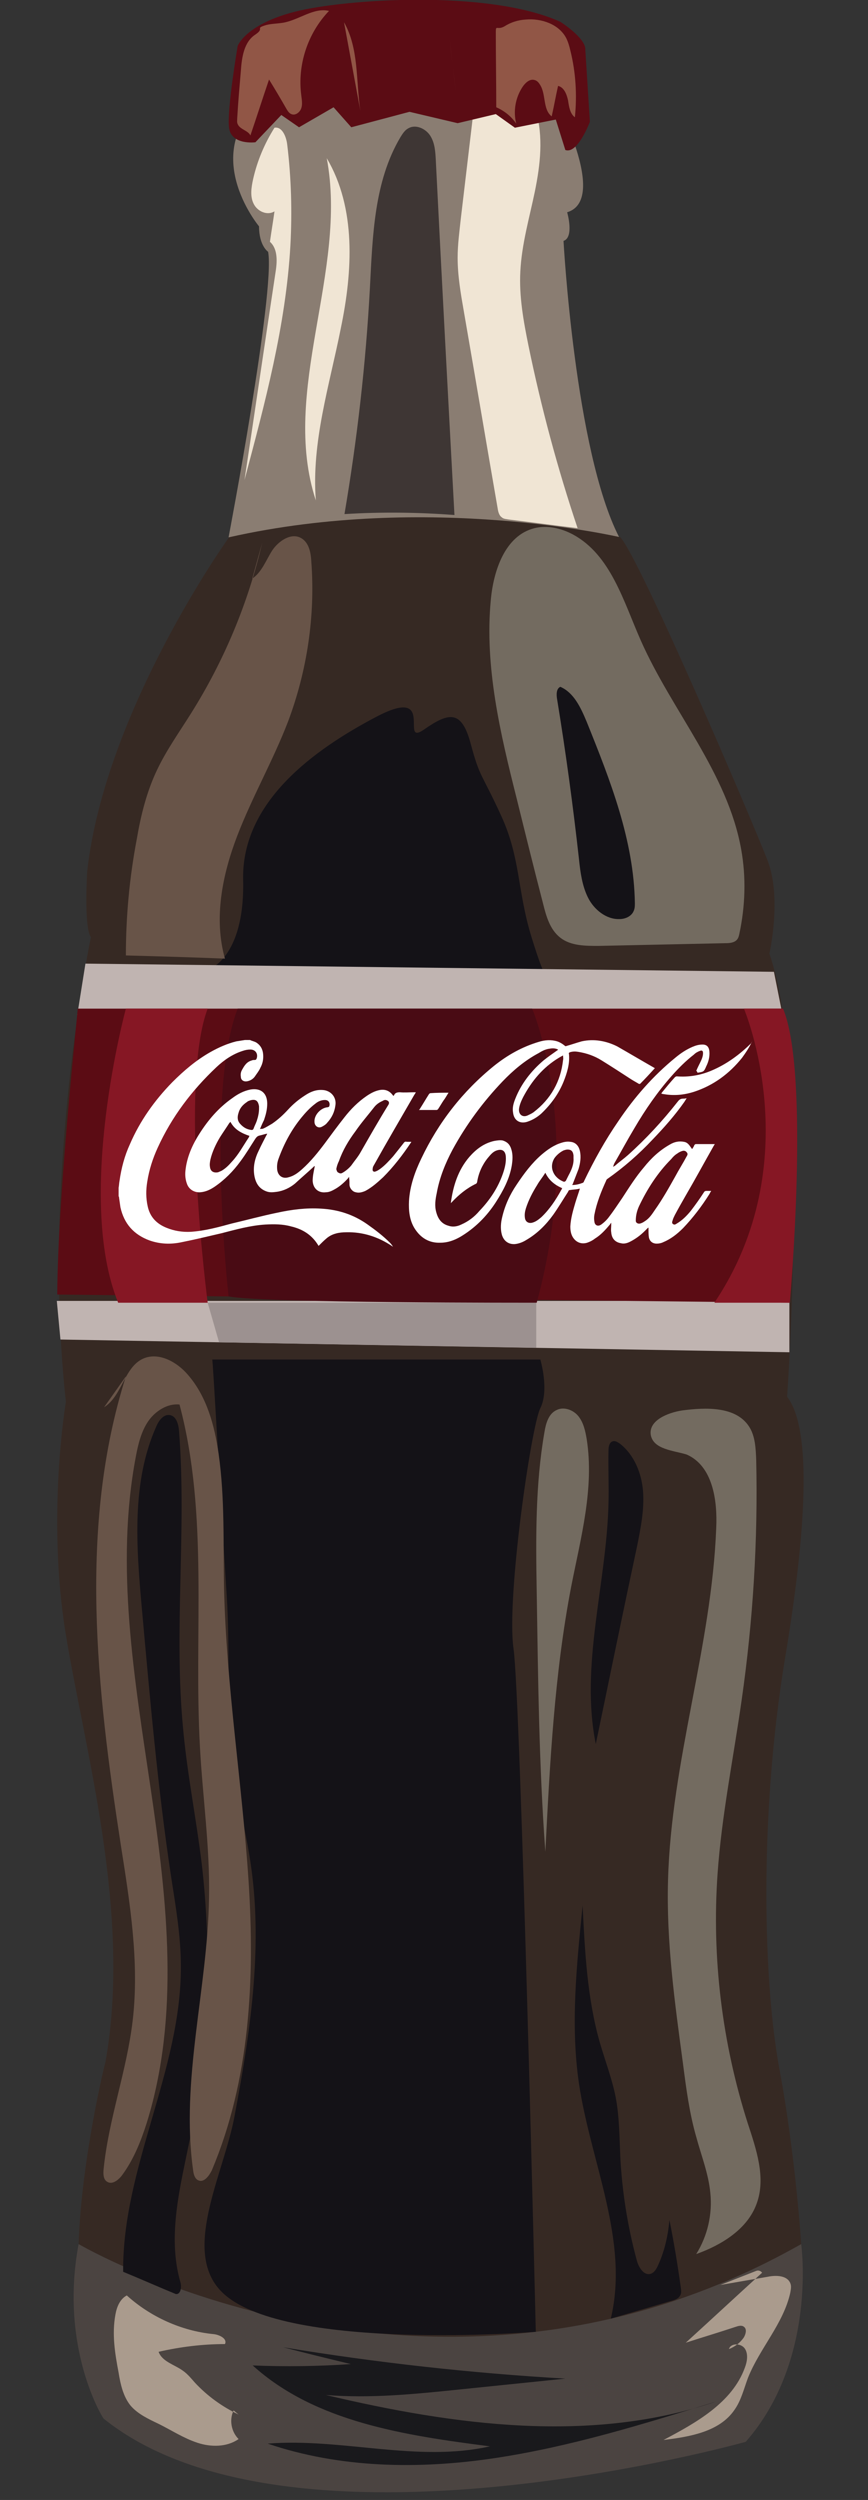 <?xml version="1.0" encoding="utf-8"?>
<!-- Generator: Adobe Illustrator 19.0.0, SVG Export Plug-In . SVG Version: 6.00 Build 0)  -->
<!DOCTYPE svg PUBLIC "-//W3C//DTD SVG 1.1//EN" "http://www.w3.org/Graphics/SVG/1.1/DTD/svg11.dtd">
<svg version="1.1" id="Layer_1" xmlns="http://www.w3.org/2000/svg" xmlns:xlink="http://www.w3.org/1999/xlink" x="0px" y="0px"
	 viewBox="-210 122 191 550" style="enable-background:new -210 122 191 550;" xml:space="preserve">
<rect x="-210" y="122" width="191" height="550" fill="#333333" stroke="none"/>
<style type="text/css">
	.st0{fill:#8A7D72;}
	.st1{fill:#4B4441;}
	.st2{fill:#362923;}
	.st3{fill:#141217;}
	.st4{fill:#C0B4B1;}
	.st5{fill:#736B60;}
	.st6{fill:#685448;}
	.st7{fill:#19191C;}
	.st8{fill:#AA9B8D;}
	.st9{fill:#F0E5D4;}
	.st10{fill:#5B0C14;}
	.st11{fill:#915646;}
	.st12{fill:#3E3634;}
	.st13{fill:#9C9190;}
	.st14{fill:#861724;}
	.st15{fill:#490B14;}
	.st16{fill:#FFFFFF;}
</style>
<g>
	<path class="st0" d="M-159.7,240.2c0,0,10.3-54.1,8.7-62.8c0,0-2-1.3-2-5.6c0,0-14.1-16.9,2.1-29c1.8-1.3,53.9-6.5,61.4-2.3
		c0,0,14.2,25.2,4.3,28.2c0,0,1.6,5.5-0.8,6.3c0,0,2.5,46.1,12.2,65.1C-73.6,240.2-115.5,258-159.7,240.2z"/>
	<path class="st1" d="M-192.7,615.7c0,0,81.2,42.3,159,0c0,0,3.6,25.5-12.2,43.5c0,0-100,28.1-141.3-5.1
		C-187.3,654.1-197,638.6-192.7,615.7z"/>
	<path class="st2" d="M-192.7,615.7c0,0,78.1,45.9,159,0c0,0-1.2-19-4.7-38c-3.6-18.9-4.7-55.7,1.2-91.2s4.7-51.7,0.4-57.2
		c0,0,5.1-71.5-3.9-97.5c0,0,2.8-12.2-0.4-20.5s-28-66.3-32.4-71.1c0,0-42.2-9.9-86.1,0c0,0-27.2,37.9-31.2,73.4
		c0,0-0.8,12.2,0.8,14.6c0,0-11,52.1-5.5,102.2c0,0-4.3,25.3,0,51.3s14.5,61.5,8.7,94C-186.9,575.8-192.1,597.2-192.7,615.7z"/>
	<path class="st3" d="M-82.6,580.4c-1.9-13-0.5-26.1,0.8-39.2c0.5,10.1,1,20.4,3.8,30.2c1.2,4.1,2.7,8,3.5,12.1
		c0.8,4.3,0.8,8.7,1,13.1c0.4,7.6,1.6,15.2,3.6,22.6c0.4,1.6,1.6,3.6,3.2,3c0.7-0.3,1.1-1,1.4-1.6c1.5-3.2,2.3-6.7,2.6-10.2
		c1,4.9,1.8,9.8,2.5,14.8c0.1,0.7,0.2,1.4-0.2,1.9c-0.4,0.7-1.2,0.9-1.9,1.1c-4.4,1.3-8.8,2.6-13.3,3.9
		C-71.5,615-80,597.8-82.6,580.4z"/>
	<path class="st3" d="M-73.6,439.6c-0.5-0.3-1-0.7-1.6-0.5c-0.7,0.2-0.9,1.2-0.9,1.9c-0.1,3.9,0.1,7.7,0,11.6
		c-0.4,17.8-6.3,35.7-2.8,53.1c3-14.5,6-29.1,9.1-43.6c0.8-4,1.6-8,1.3-12C-68.8,446.2-70.4,442.1-73.6,439.6z"/>
	<path class="st3" d="M-160.7,626.7c-9.8-8.8-0.1-26.2,2.3-39.1c3.4-18,6.2-36.5,3.7-54.6c-1-7.3-2.9-14.5-3.9-21.8
		c-1.7-12.6-0.7-25.3-1.5-38c-1.2-18.3-3.1-53-3.2-52.1l72.2,0c0,0,2,6.7,0,10.7c-2,3.9-7.5,41.8-5.9,52.9S-92.1,635-92.1,635
		S-146.6,639.4-160.7,626.7z"/>
	<path class="st3" d="M-170.3,624.1c-3-10.4,0.1-21.5,2.2-32.1c4-19.7,4.8-40,2.5-59.9c-1.2-9.9-3.2-19.8-4.1-29.7
		c-2.1-21.8,0.8-43.7-0.9-65.5c-0.1-1.5-0.6-3.5-2.2-3.6c-1.3-0.1-2.3,1.3-2.8,2.5c-5.5,12.3-4.4,26.5-3.2,39.9
		c1.8,19.9,3.5,39.7,6.5,59.5c1,6.4,2.1,12.9,2.1,19.4c0.1,22.9-12.9,44.3-12.7,67.2c3.9,1.6,7.7,3.3,11.6,4.9
		C-170.2,626.8-170,625.1-170.3,624.1z"/>
	<path class="st3" d="M-164.3,335.4h74.2c0,0,0.3,3.2-2.9-7.1c-3.2-10.3-2.4-17.4-6.7-26.8s-4.7-8.3-6.7-15.8
		c-2-7.5-4.7-7.1-10.3-3.2s3-9.9-10.5-2.8c-13.5,7.1-29.7,18.6-29.3,35.9C-156.1,333-164.3,335.4-164.3,335.4z"/>
	<polygon class="st4" points="-196.7,416.7 -36.3,419.5 -36.3,408.2 -197.5,408.2 	"/>
	<polygon class="st4" points="-193,345.3 -37.8,345.3 -39.7,335.8 -191.2,334 	"/>
	<path class="st5" d="M-90.2,437.1c-2,11.5-1.9,23.3-1.7,35c0.3,19.1,0.5,38.2,1.9,57.3c1-19.5,2-39.2,5.7-58.4
		c2.1-10.7,5.1-21.6,3.4-32.4c-0.3-1.8-0.7-3.6-1.8-5c-1.1-1.4-3.2-2.2-4.8-1.4C-89.3,433-89.9,435.2-90.2,437.1z"/>
	<path class="st5" d="M-66.8,437.7c-0.5-3.2,3.7-4.9,6.9-5.4c5.3-0.7,11.8-0.9,14.7,3.5c1.4,2.1,1.5,4.9,1.6,7.4
		c0.4,17.7-0.7,35.4-3.2,52.8c-1.8,12.7-4.4,25.4-5.3,38.2c-1.3,18.5,1,37.2,6.6,54.8c1.9,5.8,4.1,12.1,2,17.8
		c-2,5.6-7.7,9.1-13.3,11.1c2.5-4,3.6-8.8,3.1-13.5c-0.4-4.2-2-8.2-3.1-12.3c-1.5-5.2-2.2-10.6-2.9-16c-1.8-13.4-3.7-26.9-3.3-40.5
		c0.7-26.1,9.6-51.4,10.6-77.4c0.3-6.2-0.8-13.7-6.5-16.2C-61.8,441.1-66.2,440.9-66.8,437.7z"/>
	<path class="st5" d="M-69,262.9c-3.8-8.6-6.6-18.8-14.9-23.3c-2.6-1.4-5.7-2.1-8.5-1.4c-6.4,1.6-9,9.2-9.6,15.8
		c-1.4,14.7,2.1,29.4,5.7,43.7c1.9,7.7,3.8,15.4,5.8,23.1c0.7,2.8,1.5,5.7,3.8,7.5c2.3,1.8,5.5,1.8,8.4,1.8c9.3-0.2,18.7-0.4,28-0.6
		c0.9,0,1.9-0.1,2.5-0.8c0.3-0.4,0.4-0.8,0.5-1.3c1.3-6.1,1.5-12.4,0.4-18.5C-49.9,292-62.1,278.5-69,262.9z"/>
	<path class="st3" d="M-86.7,273.1c-0.9,0.4-0.9,1.7-0.7,2.8c1.9,11.6,3.5,23.4,4.8,35.1c0.3,2.9,0.7,5.9,2,8.5
		c1.3,2.6,4,4.8,6.9,4.7c1.3,0,2.6-0.6,3.1-1.7c0.3-0.6,0.3-1.2,0.3-1.8c-0.2-13.8-5.4-27-10.6-39.9
		C-82.2,277.7-83.7,274.4-86.7,273.1z"/>
	<path class="st6" d="M-152.3,241.4c-3.1,13.3-8.4,26-15.7,37.6c-2.5,4-5.3,7.9-7.4,12.3c-2.3,4.8-3.6,10-4.5,15.3
		c-1.6,8.4-2.4,17-2.4,25.6c7.3,0.2,14.5,0.4,21.8,0.7c-2.5-8.8-0.6-18.4,2.7-27c3.3-8.6,7.9-16.6,11.2-25.2
		c4.2-11.2,6-23.3,5.1-35.2c-0.1-1.9-0.5-4.1-2.2-5.1c-2.2-1.3-5,0.6-6.4,2.7c-1.4,2.2-2.3,4.8-4.4,6.2"/>
	<path class="st6" d="M-182.3,424.8c-10.5,33.1-6.4,68.9-1.1,103.2c2,12.7,4.1,25.7,2.6,38.5c-1.3,11.1-5.3,21.7-6.4,32.7
		c-0.1,1-0.1,2.3,0.8,2.8c1.1,0.7,2.5-0.4,3.3-1.5c2.5-3.4,4.1-7.4,5.4-11.5c7.3-23.5,4.5-48.8,0.9-73.2
		c-3.6-24.4-7.9-49.2-3.3-73.4c0.5-2.7,1.2-5.5,2.7-7.7s4.2-4,6.9-3.7c6.5,24.4,3.1,50.2,4.5,75.4c0.6,11,2.2,22,2,33
		c-0.3,20.1-6.3,40.2-3.5,60.1c0.1,0.9,0.4,1.9,1.2,2.2c1.2,0.5,2.3-1,2.9-2.2c8.4-19.9,9.5-42.1,8.1-63.6s-4.9-42.9-5.4-64.5
		c-0.2-9.9,0.2-19.8-1.2-29.6c-0.9-6.2-2.6-12.6-6.8-17.4c-2.4-2.8-6.4-5-9.8-3.5c-4.2,1.9-4.6,8.2-8.6,10.7"/>
	<path class="st7" d="M-85.6,645.3c-7.8,0.8-15.6,1.6-23.4,2.4c-9.7,1-19.5,2-29.3,1.2c28.3,6.7,58.5,10.8,86,1.4
		c-16.1,5-32.2,10-48.9,12.5s-34,2.2-49.9-3.2c16.3-1.3,32.9,4.2,48.9,0.6c-18.6-2.4-38.4-5.3-52.2-17.8c7.2,0.3,14.4,0.2,21.6-0.3
		c-5-1.2-9.9-2.4-14.9-3.7C-127.1,641.8-106.3,644.1-85.6,645.3z"/>
	<path class="st8" d="M-175,655.3c-2.3-1.1-4.7-2.2-6.3-4.1c-1.6-2-2.2-4.7-2.6-7.2c-0.8-4.2-1.5-8.5-0.7-12.8
		c0.3-1.7,1-3.4,2.5-4.2c5.2,4.7,12,7.8,19,8.5c1.3,0.1,3.2,1,2.6,2.2c-4.9,0-9.8,0.6-14.6,1.7c0.8,2.2,3.5,2.8,5.4,4.2
		c1,0.7,1.8,1.7,2.6,2.6c2.7,2.9,6,5.3,9.6,7c-0.4-0.3-0.7-0.6-1.1-0.9c-1,2.1-0.5,4.7,1.1,6.3c-2.6,1.8-6.1,1.8-9.1,0.8
		S-172.2,656.7-175,655.3z"/>
	<path class="st8" d="M-43.6,621.6c0.5-0.2,1,0,1.3,0.4c-5.6,5.1-11.2,10.3-16.8,15.4c3.7-1.2,7.4-2.3,11-3.5c0.6-0.2,1.3-0.4,1.8,0
		c0.7,0.5,0.4,1.6,0,2.3c-0.8,1.2-2,2.1-3.3,2.6c0.4-1.4,2.7-1.3,3.5-0.1c0.8,1.2,0.5,2.9,0,4.2c-2.8,7.7-10.7,12.1-17.9,15.9
		c5.8-0.7,12.3-1.8,15.6-6.6c1.5-2.1,2.1-4.7,3-7.1c2.6-6.5,7.8-11.9,9.3-18.7c0.1-0.7,0.3-1.4,0-2.1c-0.7-1.7-3.1-1.8-5-1.4
		c-3.5,0.6-6.9,1.2-10.4,1.8"/>
	<path class="st9" d="M-108.6,170.1c-0.3,2.8-0.7,5.7-0.7,8.6c0,4,0.7,8,1.4,12c2.5,14.4,4.9,28.7,7.4,43.1c0.1,0.7,0.3,1.6,0.9,2
		c0.4,0.4,1.1,0.4,1.6,0.5c5,0.6,10,1.3,15.1,1.9c-4.4-13.1-8-26.5-10.8-40.1c-1.1-5.4-2.1-10.9-1.8-16.4c0.3-6,2-11.8,3.2-17.6
		c1.2-5.9,1.9-12,0.2-17.8s-6.4-10.9-12.3-11.7C-105.8,146.4-107.2,158.3-108.6,170.1z"/>
	<path class="st9" d="M-138.1,156.8c4.7,24.9-10.3,51.2-2.4,75.3c-1-12.8,3-25.3,5.5-37.9C-132.4,181.7-131.6,167.8-138.1,156.8z"/>
	<path class="st9" d="M-154.3,161.4c-0.4,1.8-0.7,3.8,0.1,5.4c0.8,1.7,3,2.7,4.6,1.7c-0.3,2.2-0.7,4.5-1,6.7
		c1.8,1.6,1.6,4.5,1.2,6.9c-2.3,15.2-4.5,30.3-6.8,45.5c4.5-16.9,9.1-34,10.1-51.6c0.4-7.4,0.2-14.8-0.7-22.2
		c-0.2-1.7-1.1-4-2.8-3.7C-151.8,153.6-153.4,157.4-154.3,161.4z"/>
	<g>
		<path class="st10" d="M-153.8,153.3c0,0-5.3,0.7-5.8-3.2s1.9-18,1.9-18s1.7-4.7,12.5-7.5c10.8-2.8,42.6-5,58.5,2.2
			c0,0,5.7,3.6,5.5,6.2l1,15.8c0,0-2.7,7.2-5.4,6.2l-2.1-6.7l-9,1.8l-4.2-3l-8.4,2l-10.6-2.5l-12.8,3.4l-3.9-4.4l-7.6,4.4l-3.9-2.7
			L-153.8,153.3z"/>
		<path class="st11" d="M-109.7,142.2c-0.5-4-0.9-7.9-1.4-11.9"/>
		<path class="st11" d="M-100.9,129c0,5.5,0.1,11.1,0.1,16.6c1.8,0.8,3.3,2,4.4,3.6c-0.7-2.7-0.2-5.7,1.4-8.1
			c0.6-0.9,1.6-1.8,2.6-1.5c0.5,0.1,0.9,0.5,1.2,1c1.4,2.1,0.6,5.5,2.6,7c0.5-2.2,0.9-4.5,1.4-6.7c1.3,0.3,1.9,1.8,2.2,3.2
			c0.2,1.3,0.4,2.9,1.5,3.7c0.5-4.9,0.2-9.9-1-14.7c-0.2-0.9-0.5-1.9-0.9-2.7c-1.6-3.1-5.5-4.4-8.9-4.1c-1.7,0.1-3.3,0.6-4.7,1.5
			C-100.6,128.7-100.9,127.4-100.9,129z"/>
		<path class="st11" d="M-153.8,129.6c-2.5,1.6-3,5-3.2,8c-0.3,3.5-0.6,6.9-0.8,10.4c0,0.4-0.1,0.9,0.1,1.3c0.5,1.2,2.3,1.4,2.8,2.5
			c1.4-4.1,2.7-8.2,4.1-12.3c1.3,2.1,2.6,4.3,3.8,6.4c0.3,0.5,0.6,1,1.1,1.2c0.9,0.4,1.9-0.4,2.2-1.3c0.3-0.9,0.1-1.9,0-2.8
			c-0.9-6.7,1.4-13.7,6.1-18.6c-3.4-0.8-6.6,2-10.1,2.6c-1.2,0.2-2.5,0.2-3.7,0.5C-154.1,128.3-151.6,128.1-153.8,129.6z"/>
		<path class="st11" d="M-130.7,146.4c-1-6.6-0.3-13.7-3.6-19.5"/>
	</g>
	<path class="st12" d="M-120.1,150.2c-0.8,0.4-1.3,1.2-1.8,2c-5.8,9.8-6.1,21.7-6.7,33.1c-0.9,16.7-2.8,33.3-5.6,49.8
		c8.1-0.5,16.2-0.4,24.2,0.2c-1.4-26-2.8-52-4.1-78c-0.1-1.9-0.2-3.8-1.2-5.4C-116.3,150.3-118.5,149.3-120.1,150.2z"/>
	<path class="st10" d="M-197.4,406.8l161.2,1.8c0,0,3.2-53.3-1.5-64.7h-155.2C-192.8,343.9-197.3,384.8-197.4,406.8z"/>
	<polygon class="st13" points="-164.3,408.6 -161.8,417.3 -92,418.5 -92,408.6 	"/>
	<path class="st14" d="M-36.2,408.6c0,0,4.5-50.4-1.5-64.7h-8.6c0,0,14.3,33.7-6.5,64.7H-36.2z"/>
	<path class="st14" d="M-164.3,408.6c0,0-6.3-48.2,0-64.7h-18c0,0-11.2,41.3-1.7,64.7H-164.3z"/>
	<path class="st15" d="M-159.7,407.2c0,0-5.1-45,2-63.3h64.8c0,0,11.4,26.6,1,64.7C-92,408.6-153,408.7-159.7,407.2z"/>
	<g id="KRyJ1s.tif_50_">
		<g>
			<path class="st16" d="M-155,350.8c0.4,0.2,0.9,0.3,1.3,0.5c1,0.6,1.5,1.5,1.6,2.6c0.1,1.1-0.1,2.1-0.6,3
				c-0.3,0.7-0.8,1.3-1.2,1.9c-0.4,0.6-1.1,1-1.8,1.1c-0.7,0.1-1.3-0.3-1.3-1c-0.1-0.6,0-1.1,0.3-1.6c0.5-0.9,1-1.7,2.1-2
				c0.2-0.1,0.4-0.1,0.6-0.1c0.3,0,0.4-0.1,0.5-0.4c0.3-1-0.3-1.9-1.4-1.9c-0.6,0-1.1,0.1-1.7,0.3c-2.2,0.7-4.1,2-5.8,3.6
				c-5.4,5.1-9.8,10.9-12.9,17.7c-1.1,2.4-1.9,4.9-2.3,7.5c-0.3,1.8-0.3,3.6,0.1,5.4c0.5,2.3,1.9,3.8,4.1,4.7c1.7,0.7,3.5,1,5.4,0.9
				c3-0.2,6-1,8.9-1.8c3.4-0.8,6.7-1.7,10.1-2.4c3.2-0.7,6.4-1.1,9.6-0.9c3.8,0.2,7.2,1.3,10.3,3.5c1.7,1.2,3.4,2.5,4.9,4
				c0.3,0.3,0.5,0.6,0.7,0.9c-0.1-0.1-0.2-0.1-0.3-0.2c-3-2-6.4-3.1-10-3c-1.6,0-3.1,0.3-4.3,1.3c-0.6,0.5-1.2,1.1-1.8,1.7
				c0,0,0,0,0,0c-1.4-2.4-3.5-3.7-6.1-4.3c-1.8-0.5-3.7-0.5-5.6-0.4c-3.3,0.2-6.5,1.1-9.6,1.9c-3,0.7-5.9,1.4-8.9,2
				c-2.4,0.5-4.7,0.4-7-0.4c-3.5-1.3-5.6-3.7-6.4-7.3c-0.1-0.7-0.2-1.4-0.3-2.1c0-0.1,0-0.2-0.1-0.3c0-0.6,0-1.3,0-1.9
				c0.1-0.5,0.1-1,0.2-1.5c0.4-2.8,1.1-5.5,2.3-8.1c2.2-5.1,5.4-9.6,9.3-13.6c2.6-2.6,5.3-4.9,8.5-6.7c1.8-1,3.6-1.8,5.6-2.3
				c0.6-0.1,1.3-0.2,1.9-0.3C-155.9,350.8-155.4,350.8-155,350.8z"/>
			<path class="st16" d="M-56.8,357.6c0.3-0.7,0.6-1.3,0.9-1.9c0.3-0.6,0.6-1.3,0.6-2c0-0.5-0.2-0.7-0.7-0.5
				c-0.5,0.2-0.9,0.4-1.3,0.8c-1.8,1.4-3.4,3-4.9,4.7c-3.1,3.5-5.8,7.4-8.2,11.5c-1.5,2.5-2.9,5.1-4.4,7.7c-0.1,0.2-0.2,0.5-0.3,0.8
				c0.2-0.1,0.4-0.2,0.5-0.3c0.9-0.8,1.9-1.5,2.8-2.3c4-3.6,7.6-7.5,10.9-11.7c0.3-0.4,0.6-0.7,1.2-0.7c0.2,0,0.5,0,0.8-0.1
				c-0.2,0.3-0.3,0.5-0.5,0.8c-2.1,3-4.5,5.7-7,8.3c-3,3.2-6.3,6.1-10,8.7c-0.1,0.1-0.2,0.2-0.2,0.3c-1.1,2.4-2.1,4.9-2.6,7.5
				c-0.1,0.5-0.1,1.1,0,1.6c0.1,0.8,0.8,1.1,1.5,0.6c0.7-0.5,1.3-1.1,1.8-1.8c1-1.3,1.9-2.7,2.8-4c1.5-2.3,3-4.7,4.8-6.8
				c1.6-2,3.4-3.7,5.7-5c1-0.6,2-0.8,3.1-0.6c0.7,0.1,1.1,0.6,1.5,1.2c0.1,0.1,0.2,0.3,0.3,0.4c0.2-0.3,0.4-0.6,0.5-0.9
				c0.1-0.1,0.2-0.2,0.3-0.2c1.4,0,2.7,0,4.1,0c0,0,0.1,0,0.1,0c-0.1,0.1-0.1,0.2-0.2,0.3c-2.1,3.7-4.1,7.4-6.2,11
				c-0.8,1.4-1.6,2.8-2.4,4.3c-0.2,0.4-0.4,0.8-0.5,1.2c-0.1,0.3-0.2,0.6,0.1,0.8c0.3,0.2,0.5,0.1,0.8-0.1c1.2-0.7,2.2-1.7,3.1-2.8
				c1-1.3,2-2.7,2.9-4.1c0.1-0.2,0.3-0.3,0.5-0.3c0.4,0,0.7,0,1.1,0c-0.2,0.3-0.3,0.5-0.4,0.7c-1.7,2.7-3.6,5.2-5.8,7.5
				c-1.3,1.3-2.7,2.4-4.4,3.1c-0.4,0.2-0.9,0.3-1.4,0.3c-0.9,0-1.5-0.5-1.7-1.3c-0.1-0.6-0.1-1.2-0.1-1.8c0-0.1,0-0.2,0-0.4
				c0,0-0.1,0-0.1,0c-0.2,0.2-0.5,0.5-0.7,0.7c-1,1-2.1,1.8-3.3,2.4c-0.6,0.3-1.3,0.5-2,0.3c-1.2-0.2-2-1-2.1-2.4
				c-0.1-0.5,0-1.1,0-1.6c0-0.1,0-0.3,0-0.5c-0.2,0.2-0.2,0.3-0.3,0.4c-1,1.2-2,2.3-3.3,3.1c-0.5,0.4-1.1,0.7-1.7,0.9
				c-1.3,0.4-2.5-0.1-3.2-1.3c-0.4-0.7-0.5-1.5-0.5-2.3c0.1-1.8,0.6-3.5,1.1-5.2c0.3-1,0.7-2.1,1-3.1c-0.2,0-0.4,0.1-0.5,0.1
				c-0.5,0.1-1.1,0.1-1.6,0.2c-0.3,0-0.4,0.1-0.5,0.4c-1.1,1.7-2.1,3.4-3.3,5.1c-1.6,2.2-3.5,4.1-5.9,5.5c-0.8,0.5-1.6,0.8-2.5,0.9
				c-1.7,0.1-2.6-1-2.9-2.2c-0.3-1.2-0.2-2.5,0.1-3.7c0.6-2.6,1.7-5,3.2-7.2c1.6-2.4,3.3-4.7,5.5-6.6c1.3-1.1,2.7-2.1,4.4-2.6
				c0.6-0.2,1.3-0.3,1.9-0.2c1.3,0.1,1.9,1.1,2.1,2c0.3,1.3,0.1,2.7-0.3,4c-0.4,1-0.8,2.1-1.2,3.1c0,0.1-0.1,0.2-0.2,0.4
				c0.9,0,1.6-0.2,2.4-0.5c0.1-0.1,0.2-0.2,0.2-0.3c2.2-4.6,4.7-9.1,7.6-13.3c3.5-5.2,7.6-9.9,12.5-13.9c1.2-1,2.4-1.8,3.8-2.4
				c0.7-0.3,1.4-0.5,2.2-0.5c0.9,0,1.4,0.5,1.5,1.5c0.1,1.2-0.2,2.3-0.7,3.3c-0.5,1.2-0.6,1.2-1.9,1.4
				C-56.7,357.6-56.7,357.6-56.8,357.6z M-70.1,390.6c0,0.4,0.5,0.8,1.2,0.5c0.3-0.1,0.6-0.3,0.9-0.5c0.9-0.6,1.5-1.5,2.1-2.4
				c1.7-2.4,3.1-4.9,4.5-7.4c0.8-1.5,1.7-2.9,2.5-4.4c0.2-0.3,0.3-0.6,0-0.9c-0.2-0.3-0.6-0.4-0.9-0.3c-0.4,0.1-0.8,0.3-1.2,0.6
				c-0.5,0.3-0.9,0.7-1.3,1.2c-3,3-5.3,6.6-7.1,10.4C-69.8,388.3-70.1,389.3-70.1,390.6z M-90,380c-0.6,1-1.3,1.8-1.8,2.7
				c-1,1.6-1.9,3.3-2.5,5.2c-0.2,0.7-0.3,1.3-0.2,2c0.1,0.9,0.8,1.3,1.6,1.1c0.8-0.2,1.4-0.7,2-1.2c1.8-1.7,3.2-3.8,4.4-6
				c0.1-0.1,0.1-0.2,0.2-0.4C-87.9,382.7-89.2,381.7-90,380z M-83.8,376.8c0-0.2,0-0.4,0-0.6c-0.1-0.9-0.5-1.3-1.3-1.3
				c-0.3,0-0.6,0.1-0.9,0.2c-0.8,0.4-1.5,1-2,1.7c-1.3,2.1-0.1,4.4,2.1,5.2c0.1,0,0.3-0.1,0.4-0.2c0.2-0.4,0.4-0.8,0.6-1.2
				C-84.3,379.5-83.7,378.2-83.8,376.8z"/>
			<path class="st16" d="M-152.8,370.4c0.3-0.1,0.5,0,0.7-0.1c0.7-0.3,1.3-0.7,2-1.1c1.3-0.9,2.4-1.9,3.5-3.1
				c1.1-1.2,2.3-2.2,3.7-3.1c1.2-0.8,2.4-1.3,3.9-1.2c1.8,0.1,3.1,1.6,2.8,3.4c-0.2,1.5-0.8,2.7-1.8,3.8c-0.3,0.4-0.8,0.7-1.2,0.9
				c-0.8,0.4-1.6-0.2-1.6-1.1c-0.1-1.5,1.4-3.1,2.9-3.2c0.1,0,0.2-0.1,0.3-0.1c0.3-0.6,0.1-1.5-0.9-1.5c-0.8,0-1.5,0.3-2.1,0.8
				c-1.2,0.9-2.2,2-3.1,3.1c-2.2,2.7-3.8,5.7-5,9c-0.3,0.8-0.4,1.6-0.3,2.5c0.2,1.3,1.2,2,2.5,1.6c1.2-0.3,2.1-1,3-1.8
				c1.9-1.7,3.5-3.7,5-5.7c1.4-1.9,2.8-3.8,4.3-5.7c1.4-1.8,3-3.4,4.9-4.7c0.9-0.6,1.8-1.1,2.9-1.3c1.2-0.2,2.1,0.2,2.8,1.1
				c0,0.1,0.1,0.1,0.2,0.2c0-0.1,0.1-0.1,0.1-0.1c0.2-0.6,0.7-0.7,1.3-0.7c1,0.1,2.1,0,3.1,0c0.1,0,0.2,0,0.4,0
				c-0.1,0.2-0.2,0.4-0.3,0.5c-3,5.2-6,10.3-8.9,15.5c-0.2,0.3-0.3,0.6-0.3,0.9c-0.1,0.5,0.3,0.7,0.7,0.5c0.3-0.1,0.6-0.3,0.9-0.5
				c1.1-0.8,2-1.8,2.9-2.8c0.8-1,1.6-2,2.3-2.9c0.2-0.3,0.4-0.4,0.7-0.3c0.3,0,0.6,0,1,0c0,0.1-0.1,0.2-0.1,0.2
				c-1.8,2.7-3.8,5.3-6.1,7.6c-1.2,1.1-2.4,2.2-3.9,3c-0.7,0.3-1.4,0.5-2.1,0.3c-0.7-0.1-1.4-0.9-1.4-1.7c0-0.5,0-1.1-0.1-1.7
				c-0.1,0.1-0.1,0.2-0.2,0.3c-0.8,0.9-1.7,1.7-2.7,2.3c-0.7,0.4-1.4,0.8-2.2,0.8c-1.6,0.2-2.8-0.8-2.9-2.5c0-1,0.2-1.9,0.4-2.9
				c0-0.1,0.1-0.2,0-0.4c-0.1,0.1-0.2,0.2-0.3,0.3c-1.3,1.2-2.7,2.4-4,3.6c-1.1,0.9-2.5,1.6-4,1.8c-0.8,0.1-1.5,0.2-2.3-0.1
				c-1.6-0.6-2.3-1.8-2.6-3.3c-0.4-2.1,0.1-4,1-5.8c0.5-1.1,1.1-2.2,1.6-3.2c0.1-0.1,0.1-0.2,0.2-0.4c-0.6,0.1-1.1,0.3-1.6,0.4
				c-0.5,0.1-0.7,0.3-1,0.7c-1.1,1.7-2.1,3.4-3.3,5c-1.6,2.2-3.5,4.1-5.7,5.6c-0.9,0.6-1.9,1.1-3.1,1.2c-1.2,0.1-2.4-0.5-2.9-1.7
				c-0.4-1-0.5-2-0.4-3c0.3-3,1.5-5.7,3.1-8.2c1.9-3,4.2-5.7,7.2-7.8c1.2-0.9,2.5-1.6,4-1.9c2.3-0.4,3.7,0.8,3.7,3.1
				c0,1.3-0.3,2.4-0.7,3.6C-152.3,369.2-152.5,369.7-152.8,370.4z M-136,379.2c0.1,0.4,0.2,0.7,0.5,0.8c0.3,0.2,0.6,0.2,0.9,0
				c0.7-0.4,1.4-1,1.9-1.6c0.7-1,1.5-1.9,2.1-3c2-3.5,4-7,6.1-10.4c0.2-0.4,0.1-0.7-0.3-0.9c-0.4-0.2-0.7-0.1-1,0.1
				c-0.7,0.3-1.3,0.7-1.8,1.3c-1.4,1.8-2.9,3.5-4.2,5.4c-1.5,2-2.8,4.2-3.6,6.5C-135.7,378-135.9,378.6-136,379.2z M-159.3,368.8
				c-0.1,0.1-0.1,0.2-0.2,0.2c-0.7,1.1-1.4,2.1-2.1,3.2c-0.9,1.5-1.7,3.2-2.1,4.9c-0.1,0.5-0.2,1.1-0.1,1.6c0.1,1,0.8,1.4,1.8,1.2
				c0.2-0.1,0.5-0.2,0.7-0.3c0.9-0.5,1.6-1.2,2.3-2c1.5-1.6,2.5-3.5,3.7-5.3c0.1-0.1,0.1-0.3,0.2-0.4
				C-156.9,371.3-158.4,370.5-159.3,368.8z M-153,365.9c0-0.2,0-0.3,0-0.5c-0.2-1.2-0.7-1.7-2-1.3c-0.2,0.1-0.4,0.1-0.6,0.3
				c-0.9,0.6-1.6,1.3-1.9,2.4c-0.3,0.9-0.3,1.7,0.3,2.4c0.7,0.8,1.5,1.3,2.6,1.4c0.2,0,0.3-0.1,0.4-0.3c0.2-0.6,0.5-1.1,0.7-1.7
				C-153.2,367.7-153,366.8-153,365.9z"/>
			<path class="st16" d="M-65.9,357c-1.1,1.2-2.1,2.3-3.2,3.4c-0.1,0.1-0.3,0.1-0.4,0c-0.7-0.4-1.4-0.8-2-1.2c-2-1.3-4-2.6-6.1-3.9
				c-1.6-1-3.3-1.6-5.2-1.9c-0.6-0.1-1.2-0.1-1.8,0.1c-0.2,0.1-0.3,0.2-0.2,0.4c0.2,2.1-0.4,4.1-1.2,6.1c-1.1,2.7-2.8,5-4.9,7
				c-0.9,0.8-1.9,1.4-3.1,1.8c-1.6,0.5-2.9-0.3-3.1-2c-0.2-1.1,0.1-2.1,0.5-3.1c1.3-3.3,3.5-6.1,6.2-8.4c1-0.8,2-1.5,3-2.2
				c0.1,0,0.1-0.1,0.2-0.2c-0.6-0.3-1.2-0.3-1.8-0.2c-0.9,0.1-1.7,0.5-2.5,1c-3,1.6-5.6,3.8-7.9,6.2c-4.3,4.5-8,9.5-11,15
				c-1.6,3-2.9,6.2-3.5,9.6c-0.3,1.4-0.5,2.8-0.1,4.2c0.4,1.5,1.2,2.6,2.8,3c0.9,0.3,1.9,0.1,2.7-0.3c1.6-0.7,2.9-1.7,4-3
				c2.3-2.4,4.1-5.1,5.2-8.3c0.4-1.2,0.7-2.4,0.6-3.7c-0.1-1.2-0.8-1.7-2-1.3c-0.9,0.3-1.4,1-2,1.7c-1.2,1.5-2,3.3-2.3,5.2
				c0,0.1-0.1,0.3-0.2,0.4c-2.1,1-3.8,2.4-5.4,4.1c-0.1,0.1-0.1,0.1-0.2,0.2c0.5-3.8,1.6-7.3,4.1-10.2c1.5-1.7,3.2-3,5.5-3.5
				c0.6-0.1,1.2-0.2,1.8-0.1c1,0.3,1.6,0.9,1.9,1.9c0.4,1.2,0.3,2.5,0.1,3.7c-0.5,2.9-1.9,5.5-3.5,8c-2,3.1-4.6,5.7-7.8,7.6
				c-1.4,0.8-2.8,1.3-4.4,1.3c-2.5,0.1-4.4-1.1-5.7-3.2c-1.1-1.8-1.3-3.9-1.2-6c0.2-3.3,1.3-6.4,2.7-9.3c3.8-8,9.1-14.8,16-20.4
				c3-2.4,6.2-4.2,9.9-5.3c1.3-0.4,2.7-0.5,4-0.1c0.6,0.2,1.1,0.5,1.6,0.9c0.2,0.2,0.3,0.2,0.5,0.1c1.1-0.3,2.2-0.7,3.3-1
				c2.7-0.6,5.4-0.1,7.8,1.1C-71.4,353.8-68.7,355.4-65.9,357C-65.9,357-65.9,357-65.9,357z M-86.1,354.2c-0.4,0.2-0.7,0.4-0.9,0.5
				c-3.5,2.1-6,5.1-7.9,8.7c-0.4,0.8-0.8,1.7-0.9,2.6c-0.1,1.2,0.8,1.9,1.9,1.4c0.4-0.2,0.9-0.4,1.3-0.7c3.8-2.9,6-6.8,6.5-11.5
				C-86,354.9-86.1,354.6-86.1,354.2z"/>
			<path class="st16" d="M-44.5,351.1c-0.6,1.3-1.4,2.5-2.2,3.6c-2.8,3.5-6.3,6.1-10.6,7.5c-2.2,0.7-4.4,0.9-6.7,0.5
				c0,0-0.1,0-0.1,0c-0.1,0-0.2-0.1-0.4-0.1c0.1-0.1,0.1-0.2,0.2-0.3c0.9-1.1,1.8-2.2,2.8-3.3c0.1-0.1,0.3-0.2,0.4-0.2
				c2.6,0.2,5.1-0.2,7.5-1.2c3.4-1.4,6.4-3.6,9-6.2C-44.6,351.2-44.5,351.1-44.5,351.1z"/>
			<path class="st16" d="M-111.3,362.4c-0.4,0.6-0.7,1.2-1.1,1.7c-0.4,0.6-0.8,1.3-1.2,1.9c-0.1,0.1-0.2,0.2-0.3,0.2
				c-1.3,0-2.6,0-3.8,0c0,0,0,0-0.1,0c0,0,0-0.1,0.1-0.1c0.7-1.1,1.4-2.3,2.1-3.4c0.1-0.1,0.2-0.2,0.3-0.2
				C-114,362.4-112.7,362.4-111.3,362.4z"/>
		</g>
	</g>
</g>
</svg>
